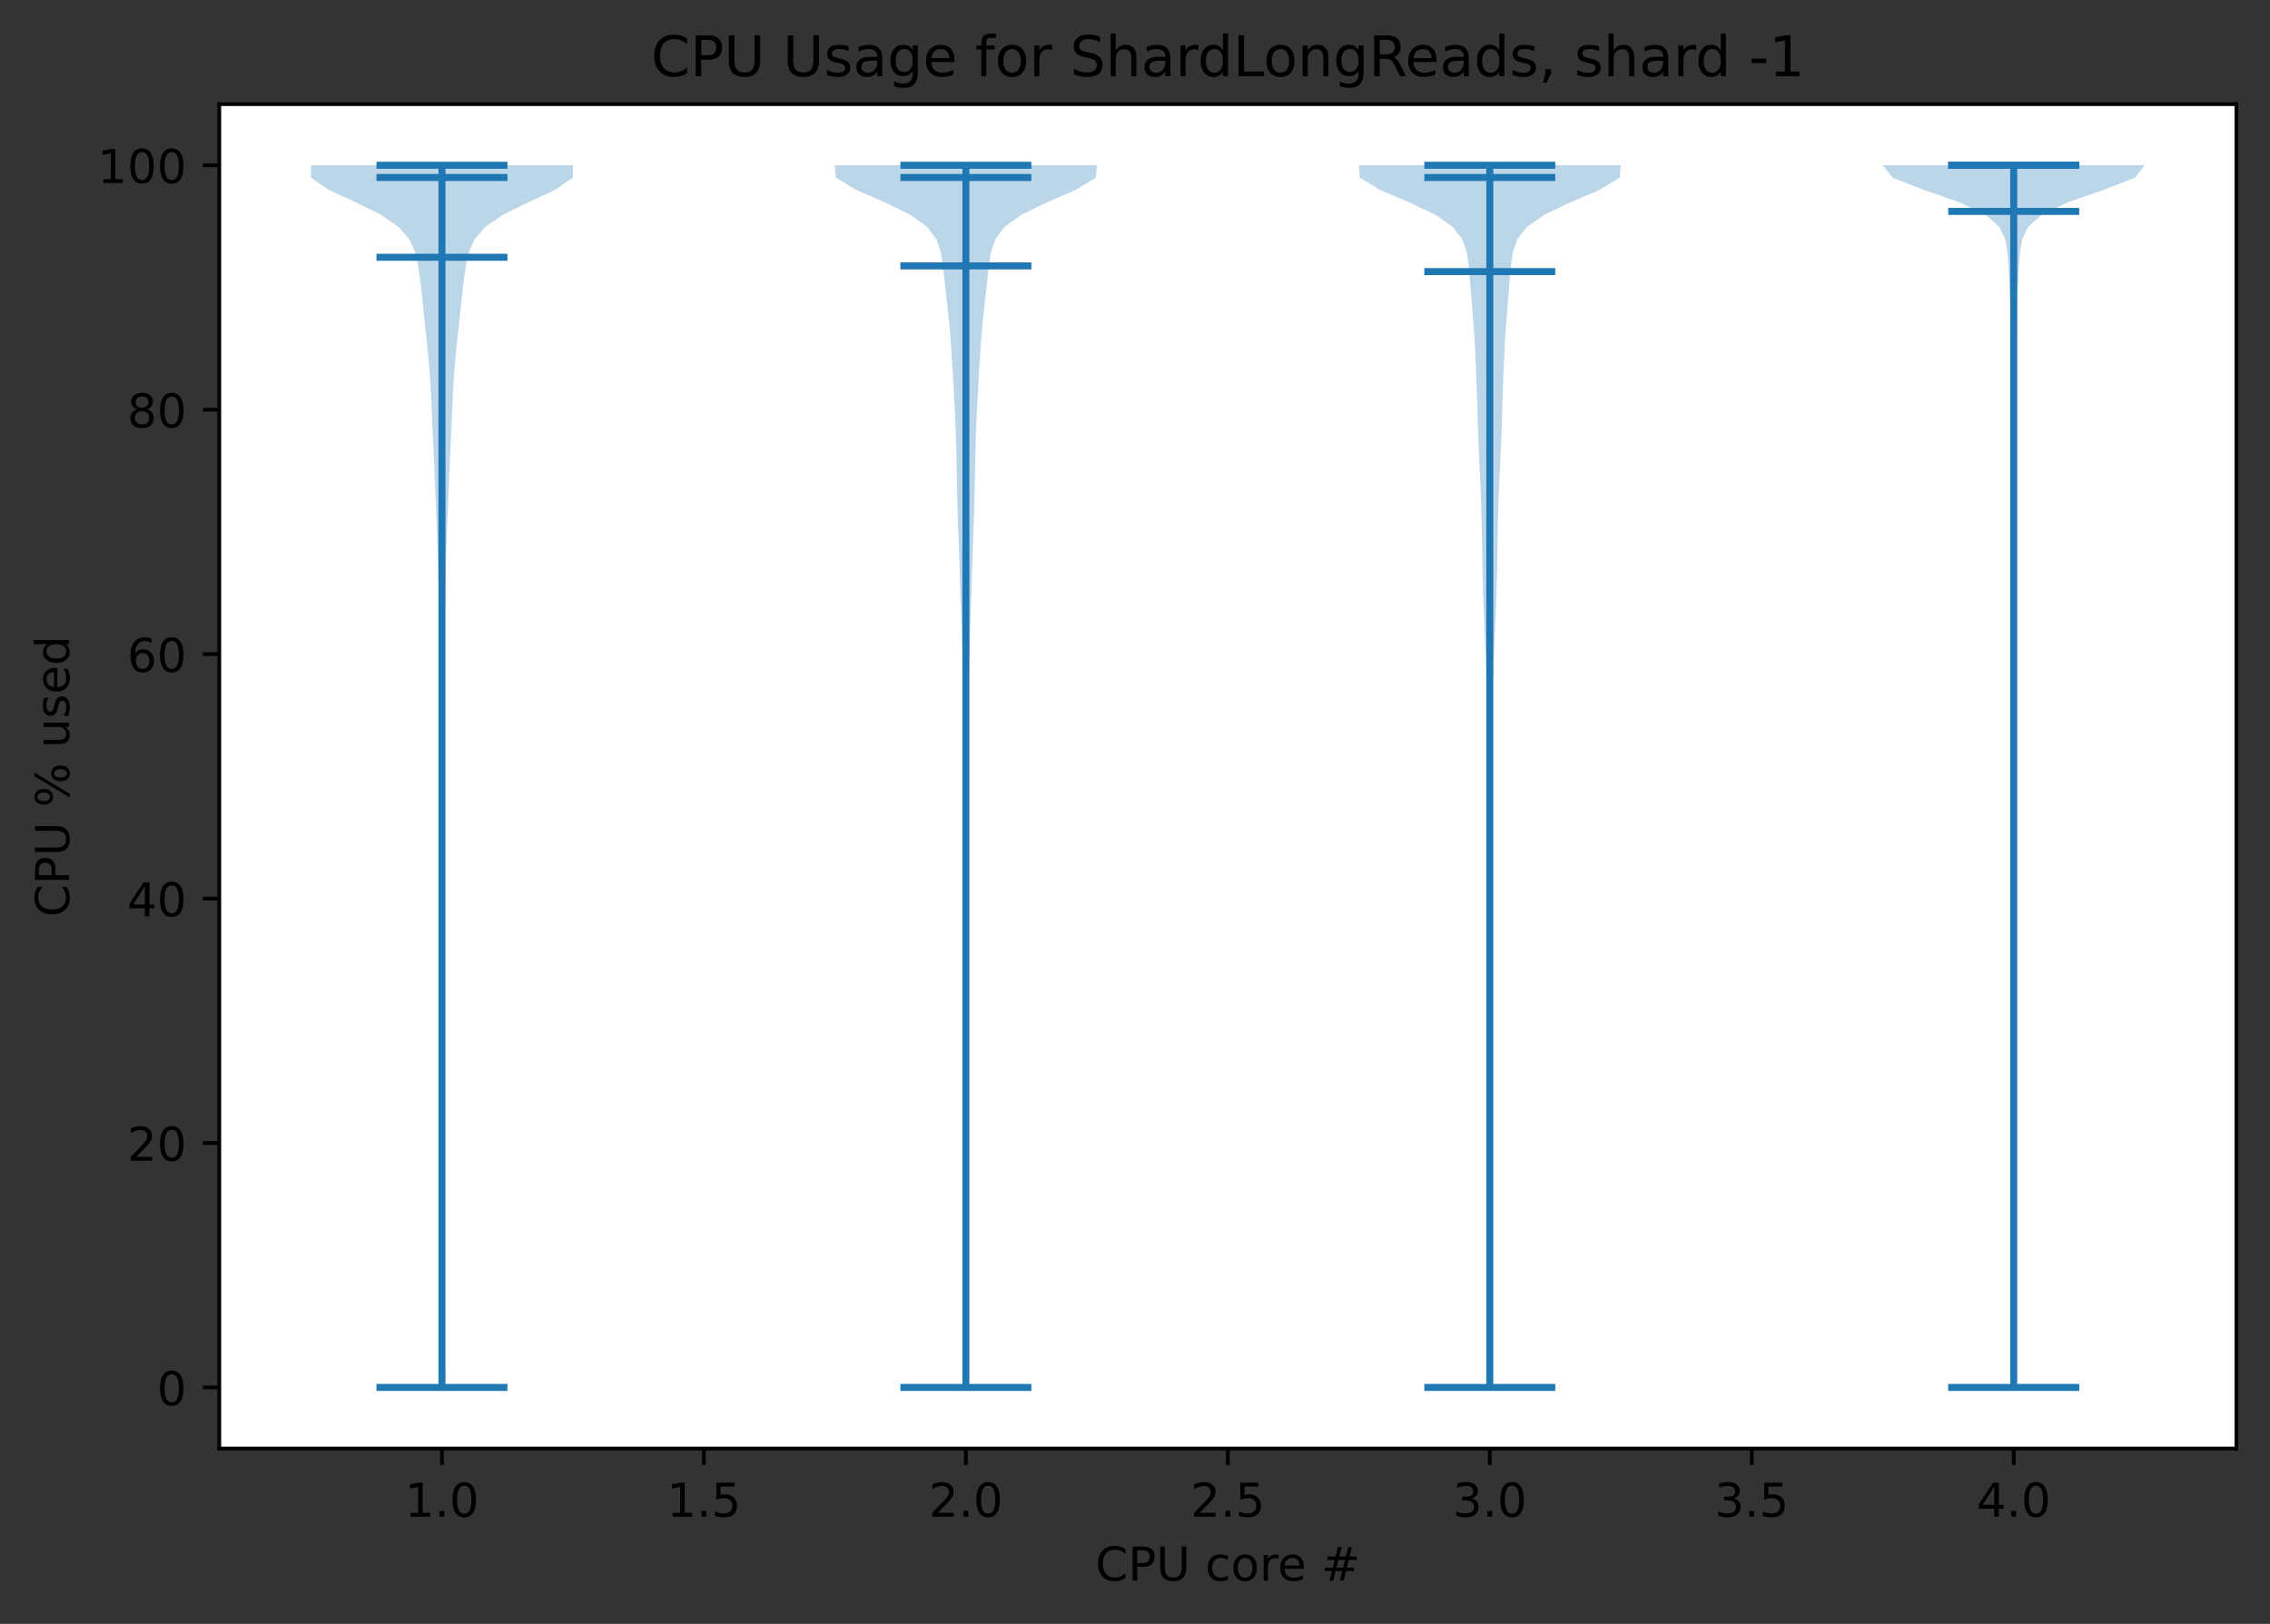 <?xml version="1.0" encoding="utf-8" standalone="no"?>
<!DOCTYPE svg PUBLIC "-//W3C//DTD SVG 1.1//EN"
  "http://www.w3.org/Graphics/SVG/1.1/DTD/svg11.dtd">
<!-- Created with matplotlib (https://matplotlib.org/) -->
<svg height="347.874pt" version="1.1" viewBox="0 0 486.166 347.874" width="486.166pt" xmlns="http://www.w3.org/2000/svg" xmlns:xlink="http://www.w3.org/1999/xlink">
 <rect x="0" y="0" width="486.166" height="347.874" fill="#333333" stroke="none"/>
 <defs>
  <style type="text/css">*{stroke-linecap:butt;stroke-linejoin:round;}</style>
 </defs>
 <g id="figure_1">
  <g id="patch_1">
   <path d="M 0 347.874 
L 486.166 347.874 
L 486.166 0 
L 0 0 
z
" style="fill:none;"/>
  </g>
  <g id="axes_1">
   <g id="patch_2">
    <path d="M 46.966 310.318 
L 478.966 310.318 
L 478.966 22.318 
L 46.966 22.318 
z
" style="fill:#ffffff;"/>
   </g>
   <g id="PolyCollection_1">
    <path clip-path="url(#p6a1ac5f33b)" d="M 95.35 297.227 
L 93.958 297.227 
L 93.977 294.583 
L 94.096 291.938 
L 94.259 289.293 
L 94.407 286.649 
L 94.508 284.004 
L 94.562 281.359 
L 94.586 278.715 
L 94.594 276.07 
L 94.595 273.426 
L 94.594 270.781 
L 94.594 268.136 
L 94.595 265.492 
L 94.599 262.847 
L 94.603 260.202 
L 94.607 257.558 
L 94.607 254.913 
L 94.605 252.269 
L 94.601 249.624 
L 94.597 246.979 
L 94.594 244.335 
L 94.592 241.69 
L 94.593 239.045 
L 94.596 236.401 
L 94.601 233.756 
L 94.607 231.112 
L 94.611 228.467 
L 94.614 225.822 
L 94.615 223.178 
L 94.616 220.533 
L 94.619 217.888 
L 94.622 215.244 
L 94.624 212.599 
L 94.623 209.954 
L 94.62 207.31 
L 94.614 204.665 
L 94.608 202.021 
L 94.604 199.376 
L 94.601 196.731 
L 94.602 194.087 
L 94.606 191.442 
L 94.611 188.797 
L 94.616 186.153 
L 94.62 183.508 
L 94.623 180.864 
L 94.625 178.219 
L 94.625 175.574 
L 94.624 172.93 
L 94.621 170.285 
L 94.614 167.64 
L 94.603 164.996 
L 94.589 162.351 
L 94.572 159.707 
L 94.554 157.062 
L 94.533 154.417 
L 94.506 151.773 
L 94.472 149.128 
L 94.428 146.483 
L 94.375 143.839 
L 94.313 141.194 
L 94.244 138.55 
L 94.172 135.905 
L 94.102 133.26 
L 94.038 130.616 
L 93.978 127.971 
L 93.919 125.326 
L 93.857 122.682 
L 93.787 120.037 
L 93.708 117.393 
L 93.617 114.748 
L 93.515 112.103 
L 93.406 109.459 
L 93.296 106.814 
L 93.188 104.169 
L 93.079 101.525 
L 92.964 98.88 
L 92.842 96.235 
L 92.719 93.591 
L 92.599 90.946 
L 92.486 88.302 
L 92.37 85.657 
L 92.236 83.012 
L 92.067 80.368 
L 91.854 77.723 
L 91.603 75.078 
L 91.327 72.434 
L 91.044 69.789 
L 90.765 67.145 
L 90.488 64.5 
L 90.203 61.855 
L 89.889 59.211 
L 89.491 56.566 
L 88.86 53.921 
L 87.671 51.277 
L 85.401 48.632 
L 81.545 45.988 
L 76.168 43.343 
L 70.463 40.698 
L 66.611 38.054 
L 66.602 35.409 
L 122.706 35.409 
L 122.706 35.409 
L 122.697 38.054 
L 118.845 40.698 
L 113.14 43.343 
L 107.763 45.988 
L 103.907 48.632 
L 101.636 51.277 
L 100.448 53.921 
L 99.817 56.566 
L 99.419 59.211 
L 99.105 61.855 
L 98.82 64.5 
L 98.543 67.145 
L 98.264 69.789 
L 97.981 72.434 
L 97.705 75.078 
L 97.453 77.723 
L 97.241 80.368 
L 97.072 83.012 
L 96.938 85.657 
L 96.822 88.302 
L 96.709 90.946 
L 96.589 93.591 
L 96.466 96.235 
L 96.344 98.88 
L 96.229 101.525 
L 96.12 104.169 
L 96.011 106.814 
L 95.902 109.459 
L 95.793 112.103 
L 95.691 114.748 
L 95.6 117.393 
L 95.521 120.037 
L 95.451 122.682 
L 95.388 125.326 
L 95.33 127.971 
L 95.27 130.616 
L 95.206 133.26 
L 95.136 135.905 
L 95.064 138.55 
L 94.995 141.194 
L 94.932 143.839 
L 94.879 146.483 
L 94.836 149.128 
L 94.802 151.773 
L 94.775 154.417 
L 94.754 157.062 
L 94.736 159.707 
L 94.719 162.351 
L 94.705 164.996 
L 94.694 167.64 
L 94.687 170.285 
L 94.683 172.93 
L 94.682 175.574 
L 94.683 178.219 
L 94.685 180.864 
L 94.687 183.508 
L 94.692 186.153 
L 94.697 188.797 
L 94.702 191.442 
L 94.706 194.087 
L 94.707 196.731 
L 94.704 199.376 
L 94.699 202.021 
L 94.694 204.665 
L 94.688 207.31 
L 94.685 209.954 
L 94.684 212.599 
L 94.686 215.244 
L 94.689 217.888 
L 94.692 220.533 
L 94.693 223.178 
L 94.694 225.822 
L 94.696 228.467 
L 94.701 231.112 
L 94.707 233.756 
L 94.712 236.401 
L 94.715 239.045 
L 94.716 241.69 
L 94.714 244.335 
L 94.711 246.979 
L 94.707 249.624 
L 94.703 252.269 
L 94.701 254.913 
L 94.701 257.558 
L 94.705 260.202 
L 94.709 262.847 
L 94.713 265.492 
L 94.714 268.136 
L 94.714 270.781 
L 94.713 273.426 
L 94.714 276.07 
L 94.722 278.715 
L 94.745 281.359 
L 94.8 284.004 
L 94.901 286.649 
L 95.049 289.293 
L 95.212 291.938 
L 95.331 294.583 
L 95.35 297.227 
z
" style="fill:#1f77b4;fill-opacity:0.3;"/>
   </g>
   <g id="PolyCollection_2">
    <path clip-path="url(#p6a1ac5f33b)" d="M 207.355 297.227 
L 206.368 297.227 
L 206.384 294.583 
L 206.475 291.938 
L 206.596 289.293 
L 206.7 286.649 
L 206.769 284.004 
L 206.805 281.359 
L 206.821 278.715 
L 206.826 276.07 
L 206.827 273.426 
L 206.825 270.781 
L 206.82 268.136 
L 206.814 265.492 
L 206.809 262.847 
L 206.807 260.202 
L 206.807 257.558 
L 206.808 254.913 
L 206.809 252.269 
L 206.81 249.624 
L 206.809 246.979 
L 206.81 244.335 
L 206.813 241.69 
L 206.818 239.045 
L 206.824 236.401 
L 206.83 233.756 
L 206.835 231.112 
L 206.839 228.467 
L 206.84 225.822 
L 206.84 223.178 
L 206.838 220.533 
L 206.833 217.888 
L 206.827 215.244 
L 206.82 212.599 
L 206.815 209.954 
L 206.814 207.31 
L 206.816 204.665 
L 206.819 202.021 
L 206.821 199.376 
L 206.82 196.731 
L 206.817 194.087 
L 206.812 191.442 
L 206.806 188.797 
L 206.802 186.153 
L 206.799 183.508 
L 206.798 180.864 
L 206.796 178.219 
L 206.794 175.574 
L 206.788 172.93 
L 206.776 170.285 
L 206.759 167.64 
L 206.736 164.996 
L 206.708 162.351 
L 206.673 159.707 
L 206.63 157.062 
L 206.575 154.417 
L 206.506 151.773 
L 206.424 149.128 
L 206.335 146.483 
L 206.246 143.839 
L 206.162 141.194 
L 206.082 138.55 
L 205.998 135.905 
L 205.906 133.26 
L 205.806 130.616 
L 205.709 127.971 
L 205.621 125.326 
L 205.54 122.682 
L 205.459 120.037 
L 205.371 117.393 
L 205.277 114.748 
L 205.183 112.103 
L 205.095 109.459 
L 205.017 106.814 
L 204.953 104.169 
L 204.903 101.525 
L 204.858 98.88 
L 204.803 96.235 
L 204.724 93.591 
L 204.622 90.946 
L 204.505 88.302 
L 204.375 85.657 
L 204.232 83.012 
L 204.078 80.368 
L 203.919 77.723 
L 203.753 75.078 
L 203.569 72.434 
L 203.347 69.789 
L 203.081 67.145 
L 202.784 64.5 
L 202.483 61.855 
L 202.196 59.211 
L 201.9 56.566 
L 201.466 53.921 
L 200.562 51.277 
L 198.606 48.632 
L 194.951 45.988 
L 189.486 43.343 
L 183.369 40.698 
L 179.026 38.054 
L 178.81 35.409 
L 234.914 35.409 
L 234.914 35.409 
L 234.698 38.054 
L 230.355 40.698 
L 224.237 43.343 
L 218.772 45.988 
L 215.117 48.632 
L 213.161 51.277 
L 212.258 53.921 
L 211.823 56.566 
L 211.528 59.211 
L 211.241 61.855 
L 210.939 64.5 
L 210.642 67.145 
L 210.377 69.789 
L 210.155 72.434 
L 209.97 75.078 
L 209.805 77.723 
L 209.646 80.368 
L 209.492 83.012 
L 209.349 85.657 
L 209.219 88.302 
L 209.101 90.946 
L 208.999 93.591 
L 208.921 96.235 
L 208.865 98.88 
L 208.821 101.525 
L 208.771 104.169 
L 208.707 106.814 
L 208.628 109.459 
L 208.54 112.103 
L 208.446 114.748 
L 208.352 117.393 
L 208.264 120.037 
L 208.183 122.682 
L 208.103 125.326 
L 208.014 127.971 
L 207.917 130.616 
L 207.818 133.26 
L 207.725 135.905 
L 207.641 138.55 
L 207.561 141.194 
L 207.477 143.839 
L 207.388 146.483 
L 207.299 149.128 
L 207.218 151.773 
L 207.149 154.417 
L 207.094 157.062 
L 207.051 159.707 
L 207.016 162.351 
L 206.988 164.996 
L 206.965 167.64 
L 206.947 170.285 
L 206.936 172.93 
L 206.93 175.574 
L 206.927 178.219 
L 206.926 180.864 
L 206.925 183.508 
L 206.922 186.153 
L 206.917 188.797 
L 206.912 191.442 
L 206.907 194.087 
L 206.903 196.731 
L 206.903 199.376 
L 206.905 202.021 
L 206.907 204.665 
L 206.909 207.31 
L 206.908 209.954 
L 206.903 212.599 
L 206.897 215.244 
L 206.89 217.888 
L 206.885 220.533 
L 206.883 223.178 
L 206.883 225.822 
L 206.885 228.467 
L 206.888 231.112 
L 206.893 233.756 
L 206.899 236.401 
L 206.906 239.045 
L 206.911 241.69 
L 206.913 244.335 
L 206.914 246.979 
L 206.914 249.624 
L 206.914 252.269 
L 206.915 254.913 
L 206.917 257.558 
L 206.917 260.202 
L 206.914 262.847 
L 206.909 265.492 
L 206.904 268.136 
L 206.899 270.781 
L 206.896 273.426 
L 206.897 276.07 
L 206.903 278.715 
L 206.919 281.359 
L 206.954 284.004 
L 207.023 286.649 
L 207.128 289.293 
L 207.248 291.938 
L 207.339 294.583 
L 207.355 297.227 
z
" style="fill:#1f77b4;fill-opacity:0.3;"/>
   </g>
   <g id="PolyCollection_3">
    <path clip-path="url(#p6a1ac5f33b)" d="M 319.437 297.227 
L 318.702 297.227 
L 318.708 294.583 
L 318.765 291.938 
L 318.843 289.293 
L 318.912 286.649 
L 318.959 284.004 
L 318.988 281.359 
L 319.003 278.715 
L 319.011 276.07 
L 319.016 273.426 
L 319.021 270.781 
L 319.026 268.136 
L 319.031 265.492 
L 319.035 262.847 
L 319.035 260.202 
L 319.03 257.558 
L 319.021 254.913 
L 319.012 252.269 
L 319.007 249.624 
L 319.007 246.979 
L 319.011 244.335 
L 319.017 241.69 
L 319.023 239.045 
L 319.025 236.401 
L 319.024 233.756 
L 319.019 231.112 
L 319.013 228.467 
L 319.009 225.822 
L 319.007 223.178 
L 319.007 220.533 
L 319.009 217.888 
L 319.012 215.244 
L 319.013 212.599 
L 319.013 209.954 
L 319.011 207.31 
L 319.007 204.665 
L 319.002 202.021 
L 318.996 199.376 
L 318.992 196.731 
L 318.991 194.087 
L 318.993 191.442 
L 318.996 188.797 
L 318.998 186.153 
L 318.998 183.508 
L 318.994 180.864 
L 318.984 178.219 
L 318.968 175.574 
L 318.947 172.93 
L 318.923 170.285 
L 318.896 167.64 
L 318.863 164.996 
L 318.822 162.351 
L 318.769 159.707 
L 318.705 157.062 
L 318.634 154.417 
L 318.56 151.773 
L 318.485 149.128 
L 318.408 146.483 
L 318.323 143.839 
L 318.224 141.194 
L 318.11 138.55 
L 317.987 135.905 
L 317.866 133.26 
L 317.757 130.616 
L 317.663 127.971 
L 317.583 125.326 
L 317.518 122.682 
L 317.466 120.037 
L 317.425 117.393 
L 317.387 114.748 
L 317.338 112.103 
L 317.272 109.459 
L 317.184 106.814 
L 317.076 104.169 
L 316.951 101.525 
L 316.819 98.88 
L 316.694 96.235 
L 316.589 93.591 
L 316.504 90.946 
L 316.43 88.302 
L 316.352 85.657 
L 316.263 83.012 
L 316.162 80.368 
L 316.052 77.723 
L 315.928 75.078 
L 315.782 72.434 
L 315.605 69.789 
L 315.398 67.145 
L 315.177 64.5 
L 314.959 61.855 
L 314.749 59.211 
L 314.51 56.566 
L 314.101 53.921 
L 313.18 51.277 
L 311.155 48.632 
L 307.387 45.988 
L 301.803 43.343 
L 295.606 40.698 
L 291.236 38.054 
L 291.018 35.409 
L 347.121 35.409 
L 347.121 35.409 
L 346.903 38.054 
L 342.533 40.698 
L 336.336 43.343 
L 330.752 45.988 
L 326.984 48.632 
L 324.959 51.277 
L 324.038 53.921 
L 323.63 56.566 
L 323.39 59.211 
L 323.18 61.855 
L 322.962 64.5 
L 322.741 67.145 
L 322.534 69.789 
L 322.357 72.434 
L 322.211 75.078 
L 322.087 77.723 
L 321.977 80.368 
L 321.876 83.012 
L 321.787 85.657 
L 321.709 88.302 
L 321.635 90.946 
L 321.55 93.591 
L 321.445 96.235 
L 321.32 98.88 
L 321.188 101.525 
L 321.063 104.169 
L 320.955 106.814 
L 320.867 109.459 
L 320.801 112.103 
L 320.752 114.748 
L 320.714 117.393 
L 320.673 120.037 
L 320.622 122.682 
L 320.556 125.326 
L 320.476 127.971 
L 320.382 130.616 
L 320.273 133.26 
L 320.152 135.905 
L 320.029 138.55 
L 319.915 141.194 
L 319.816 143.839 
L 319.731 146.483 
L 319.654 149.128 
L 319.579 151.773 
L 319.505 154.417 
L 319.434 157.062 
L 319.37 159.707 
L 319.317 162.351 
L 319.276 164.996 
L 319.243 167.64 
L 319.216 170.285 
L 319.192 172.93 
L 319.171 175.574 
L 319.155 178.219 
L 319.145 180.864 
L 319.141 183.508 
L 319.141 186.153 
L 319.143 188.797 
L 319.146 191.442 
L 319.148 194.087 
L 319.147 196.731 
L 319.143 199.376 
L 319.137 202.021 
L 319.132 204.665 
L 319.128 207.31 
L 319.126 209.954 
L 319.126 212.599 
L 319.127 215.244 
L 319.13 217.888 
L 319.132 220.533 
L 319.132 223.178 
L 319.13 225.822 
L 319.126 228.467 
L 319.12 231.112 
L 319.115 233.756 
L 319.114 236.401 
L 319.116 239.045 
L 319.122 241.69 
L 319.128 244.335 
L 319.132 246.979 
L 319.132 249.624 
L 319.127 252.269 
L 319.118 254.913 
L 319.109 257.558 
L 319.104 260.202 
L 319.104 262.847 
L 319.108 265.492 
L 319.113 268.136 
L 319.119 270.781 
L 319.123 273.426 
L 319.128 276.07 
L 319.136 278.715 
L 319.151 281.359 
L 319.18 284.004 
L 319.227 286.649 
L 319.296 289.293 
L 319.374 291.938 
L 319.431 294.583 
L 319.437 297.227 
z
" style="fill:#1f77b4;fill-opacity:0.3;"/>
   </g>
   <g id="PolyCollection_4">
    <path clip-path="url(#p6a1ac5f33b)" d="M 431.665 297.227 
L 430.89 297.227 
L 430.909 294.583 
L 430.992 291.938 
L 431.092 289.293 
L 431.169 286.649 
L 431.215 284.004 
L 431.236 281.359 
L 431.245 278.715 
L 431.248 276.07 
L 431.25 273.426 
L 431.253 270.781 
L 431.257 268.136 
L 431.261 265.492 
L 431.264 262.847 
L 431.265 260.202 
L 431.264 257.558 
L 431.261 254.913 
L 431.258 252.269 
L 431.255 249.624 
L 431.253 246.979 
L 431.253 244.335 
L 431.253 241.69 
L 431.253 239.045 
L 431.254 236.401 
L 431.254 233.756 
L 431.253 231.112 
L 431.251 228.467 
L 431.248 225.822 
L 431.245 223.178 
L 431.241 220.533 
L 431.239 217.888 
L 431.237 215.244 
L 431.237 212.599 
L 431.24 209.954 
L 431.245 207.31 
L 431.25 204.665 
L 431.255 202.021 
L 431.258 199.376 
L 431.26 196.731 
L 431.261 194.087 
L 431.262 191.442 
L 431.263 188.797 
L 431.263 186.153 
L 431.263 183.508 
L 431.262 180.864 
L 431.261 178.219 
L 431.259 175.574 
L 431.256 172.93 
L 431.253 170.285 
L 431.25 167.64 
L 431.248 164.996 
L 431.246 162.351 
L 431.243 159.707 
L 431.238 157.062 
L 431.231 154.417 
L 431.22 151.773 
L 431.206 149.128 
L 431.187 146.483 
L 431.168 143.839 
L 431.15 141.194 
L 431.136 138.55 
L 431.127 135.905 
L 431.119 133.26 
L 431.111 130.616 
L 431.101 127.971 
L 431.084 125.326 
L 431.061 122.682 
L 431.037 120.037 
L 431.018 117.393 
L 431.007 114.748 
L 430.998 112.103 
L 430.987 109.459 
L 430.972 106.814 
L 430.951 104.169 
L 430.924 101.525 
L 430.894 98.88 
L 430.866 96.235 
L 430.844 93.591 
L 430.827 90.946 
L 430.81 88.302 
L 430.793 85.657 
L 430.775 83.012 
L 430.754 80.368 
L 430.728 77.723 
L 430.697 75.078 
L 430.662 72.434 
L 430.623 69.789 
L 430.574 67.145 
L 430.504 64.5 
L 430.406 61.855 
L 430.28 59.211 
L 430.132 56.566 
L 429.926 53.921 
L 429.469 51.277 
L 428.226 48.632 
L 425.248 45.988 
L 419.677 43.343 
L 412.062 40.698 
L 405.298 38.054 
L 403.225 35.409 
L 459.329 35.409 
L 459.329 35.409 
L 457.256 38.054 
L 450.493 40.698 
L 442.878 43.343 
L 437.307 45.988 
L 434.328 48.632 
L 433.086 51.277 
L 432.629 53.921 
L 432.422 56.566 
L 432.274 59.211 
L 432.149 61.855 
L 432.05 64.5 
L 431.981 67.145 
L 431.932 69.789 
L 431.892 72.434 
L 431.857 75.078 
L 431.827 77.723 
L 431.801 80.368 
L 431.78 83.012 
L 431.761 85.657 
L 431.744 88.302 
L 431.728 90.946 
L 431.71 93.591 
L 431.689 96.235 
L 431.661 98.88 
L 431.63 101.525 
L 431.603 104.169 
L 431.583 106.814 
L 431.567 109.459 
L 431.556 112.103 
L 431.548 114.748 
L 431.537 117.393 
L 431.518 120.037 
L 431.494 122.682 
L 431.471 125.326 
L 431.454 127.971 
L 431.443 130.616 
L 431.435 133.26 
L 431.428 135.905 
L 431.418 138.55 
L 431.405 141.194 
L 431.387 143.839 
L 431.367 146.483 
L 431.349 149.128 
L 431.334 151.773 
L 431.324 154.417 
L 431.317 157.062 
L 431.312 159.707 
L 431.308 162.351 
L 431.306 164.996 
L 431.304 167.64 
L 431.302 170.285 
L 431.299 172.93 
L 431.296 175.574 
L 431.294 178.219 
L 431.292 180.864 
L 431.292 183.508 
L 431.292 186.153 
L 431.292 188.797 
L 431.292 191.442 
L 431.294 194.087 
L 431.295 196.731 
L 431.297 199.376 
L 431.3 202.021 
L 431.304 204.665 
L 431.31 207.31 
L 431.314 209.954 
L 431.317 212.599 
L 431.317 215.244 
L 431.316 217.888 
L 431.313 220.533 
L 431.31 223.178 
L 431.307 225.822 
L 431.304 228.467 
L 431.302 231.112 
L 431.301 233.756 
L 431.301 236.401 
L 431.301 239.045 
L 431.302 241.69 
L 431.302 244.335 
L 431.302 246.979 
L 431.3 249.624 
L 431.297 252.269 
L 431.293 254.913 
L 431.291 257.558 
L 431.29 260.202 
L 431.291 262.847 
L 431.294 265.492 
L 431.298 268.136 
L 431.302 270.781 
L 431.305 273.426 
L 431.307 276.07 
L 431.31 278.715 
L 431.318 281.359 
L 431.34 284.004 
L 431.386 286.649 
L 431.463 289.293 
L 431.562 291.938 
L 431.646 294.583 
L 431.665 297.227 
z
" style="fill:#1f77b4;fill-opacity:0.3;"/>
   </g>
   <g id="matplotlib.axis_1">
    <g id="xtick_1">
     <g id="line2d_1">
      <defs>
       <path d="M 0 0 
L 0 3.5 
" id="m9984ebec1b" style="stroke:#000000;stroke-width:0.8;"/>
      </defs>
      <g>
       <use style="stroke:#000000;stroke-width:0.8;" x="94.654" xlink:href="#m9984ebec1b" y="310.318"/>
      </g>
     </g>
     <g id="text_1">
      <!-- 1.0 -->
      <g transform="translate(86.702 324.917)scale(0.1 -0.1)">
       <defs>
        <path d="M 12.406 8.297 
L 28.516 8.297 
L 28.516 63.922 
L 10.984 60.406 
L 10.984 69.391 
L 28.422 72.906 
L 38.281 72.906 
L 38.281 8.297 
L 54.391 8.297 
L 54.391 0 
L 12.406 0 
z
" id="DejaVuSans-49"/>
        <path d="M 10.688 12.406 
L 21 12.406 
L 21 0 
L 10.688 0 
z
" id="DejaVuSans-46"/>
        <path d="M 31.781 66.406 
Q 24.172 66.406 20.328 58.906 
Q 16.5 51.422 16.5 36.375 
Q 16.5 21.391 20.328 13.891 
Q 24.172 6.391 31.781 6.391 
Q 39.453 6.391 43.281 13.891 
Q 47.125 21.391 47.125 36.375 
Q 47.125 51.422 43.281 58.906 
Q 39.453 66.406 31.781 66.406 
z
M 31.781 74.219 
Q 44.047 74.219 50.516 64.516 
Q 56.984 54.828 56.984 36.375 
Q 56.984 17.969 50.516 8.266 
Q 44.047 -1.422 31.781 -1.422 
Q 19.531 -1.422 13.062 8.266 
Q 6.594 17.969 6.594 36.375 
Q 6.594 54.828 13.062 64.516 
Q 19.531 74.219 31.781 74.219 
z
" id="DejaVuSans-48"/>
       </defs>
       <use xlink:href="#DejaVuSans-49"/>
       <use x="63.623" xlink:href="#DejaVuSans-46"/>
       <use x="95.41" xlink:href="#DejaVuSans-48"/>
      </g>
     </g>
    </g>
    <g id="xtick_2">
     <g id="line2d_2">
      <g>
       <use style="stroke:#000000;stroke-width:0.8;" x="150.758" xlink:href="#m9984ebec1b" y="310.318"/>
      </g>
     </g>
     <g id="text_2">
      <!-- 1.5 -->
      <g transform="translate(142.806 324.917)scale(0.1 -0.1)">
       <defs>
        <path d="M 10.797 72.906 
L 49.516 72.906 
L 49.516 64.594 
L 19.828 64.594 
L 19.828 46.734 
Q 21.969 47.469 24.109 47.828 
Q 26.266 48.188 28.422 48.188 
Q 40.625 48.188 47.75 41.5 
Q 54.891 34.812 54.891 23.391 
Q 54.891 11.625 47.562 5.094 
Q 40.234 -1.422 26.906 -1.422 
Q 22.312 -1.422 17.547 -0.641 
Q 12.797 0.141 7.719 1.703 
L 7.719 11.625 
Q 12.109 9.234 16.797 8.062 
Q 21.484 6.891 26.703 6.891 
Q 35.156 6.891 40.078 11.328 
Q 45.016 15.766 45.016 23.391 
Q 45.016 31 40.078 35.438 
Q 35.156 39.891 26.703 39.891 
Q 22.75 39.891 18.812 39.016 
Q 14.891 38.141 10.797 36.281 
z
" id="DejaVuSans-53"/>
       </defs>
       <use xlink:href="#DejaVuSans-49"/>
       <use x="63.623" xlink:href="#DejaVuSans-46"/>
       <use x="95.41" xlink:href="#DejaVuSans-53"/>
      </g>
     </g>
    </g>
    <g id="xtick_3">
     <g id="line2d_3">
      <g>
       <use style="stroke:#000000;stroke-width:0.8;" x="206.862" xlink:href="#m9984ebec1b" y="310.318"/>
      </g>
     </g>
     <g id="text_3">
      <!-- 2.0 -->
      <g transform="translate(198.91 324.917)scale(0.1 -0.1)">
       <defs>
        <path d="M 19.188 8.297 
L 53.609 8.297 
L 53.609 0 
L 7.328 0 
L 7.328 8.297 
Q 12.938 14.109 22.625 23.891 
Q 32.328 33.688 34.812 36.531 
Q 39.547 41.844 41.422 45.531 
Q 43.312 49.219 43.312 52.781 
Q 43.312 58.594 39.234 62.25 
Q 35.156 65.922 28.609 65.922 
Q 23.969 65.922 18.812 64.312 
Q 13.672 62.703 7.812 59.422 
L 7.812 69.391 
Q 13.766 71.781 18.938 73 
Q 24.125 74.219 28.422 74.219 
Q 39.75 74.219 46.484 68.547 
Q 53.219 62.891 53.219 53.422 
Q 53.219 48.922 51.531 44.891 
Q 49.859 40.875 45.406 35.406 
Q 44.188 33.984 37.641 27.219 
Q 31.109 20.453 19.188 8.297 
z
" id="DejaVuSans-50"/>
       </defs>
       <use xlink:href="#DejaVuSans-50"/>
       <use x="63.623" xlink:href="#DejaVuSans-46"/>
       <use x="95.41" xlink:href="#DejaVuSans-48"/>
      </g>
     </g>
    </g>
    <g id="xtick_4">
     <g id="line2d_4">
      <g>
       <use style="stroke:#000000;stroke-width:0.8;" x="262.966" xlink:href="#m9984ebec1b" y="310.318"/>
      </g>
     </g>
     <g id="text_4">
      <!-- 2.5 -->
      <g transform="translate(255.014 324.917)scale(0.1 -0.1)">
       <use xlink:href="#DejaVuSans-50"/>
       <use x="63.623" xlink:href="#DejaVuSans-46"/>
       <use x="95.41" xlink:href="#DejaVuSans-53"/>
      </g>
     </g>
    </g>
    <g id="xtick_5">
     <g id="line2d_5">
      <g>
       <use style="stroke:#000000;stroke-width:0.8;" x="319.07" xlink:href="#m9984ebec1b" y="310.318"/>
      </g>
     </g>
     <g id="text_5">
      <!-- 3.0 -->
      <g transform="translate(311.118 324.917)scale(0.1 -0.1)">
       <defs>
        <path d="M 40.578 39.312 
Q 47.656 37.797 51.625 33 
Q 55.609 28.219 55.609 21.188 
Q 55.609 10.406 48.188 4.484 
Q 40.766 -1.422 27.094 -1.422 
Q 22.516 -1.422 17.656 -0.516 
Q 12.797 0.391 7.625 2.203 
L 7.625 11.719 
Q 11.719 9.328 16.594 8.109 
Q 21.484 6.891 26.812 6.891 
Q 36.078 6.891 40.938 10.547 
Q 45.797 14.203 45.797 21.188 
Q 45.797 27.641 41.281 31.266 
Q 36.766 34.906 28.719 34.906 
L 20.219 34.906 
L 20.219 43.016 
L 29.109 43.016 
Q 36.375 43.016 40.234 45.922 
Q 44.094 48.828 44.094 54.297 
Q 44.094 59.906 40.109 62.906 
Q 36.141 65.922 28.719 65.922 
Q 24.656 65.922 20.016 65.031 
Q 15.375 64.156 9.812 62.312 
L 9.812 71.094 
Q 15.438 72.656 20.344 73.438 
Q 25.25 74.219 29.594 74.219 
Q 40.828 74.219 47.359 69.109 
Q 53.906 64.016 53.906 55.328 
Q 53.906 49.266 50.438 45.094 
Q 46.969 40.922 40.578 39.312 
z
" id="DejaVuSans-51"/>
       </defs>
       <use xlink:href="#DejaVuSans-51"/>
       <use x="63.623" xlink:href="#DejaVuSans-46"/>
       <use x="95.41" xlink:href="#DejaVuSans-48"/>
      </g>
     </g>
    </g>
    <g id="xtick_6">
     <g id="line2d_6">
      <g>
       <use style="stroke:#000000;stroke-width:0.8;" x="375.173" xlink:href="#m9984ebec1b" y="310.318"/>
      </g>
     </g>
     <g id="text_6">
      <!-- 3.5 -->
      <g transform="translate(367.222 324.917)scale(0.1 -0.1)">
       <use xlink:href="#DejaVuSans-51"/>
       <use x="63.623" xlink:href="#DejaVuSans-46"/>
       <use x="95.41" xlink:href="#DejaVuSans-53"/>
      </g>
     </g>
    </g>
    <g id="xtick_7">
     <g id="line2d_7">
      <g>
       <use style="stroke:#000000;stroke-width:0.8;" x="431.277" xlink:href="#m9984ebec1b" y="310.318"/>
      </g>
     </g>
     <g id="text_7">
      <!-- 4.0 -->
      <g transform="translate(423.326 324.917)scale(0.1 -0.1)">
       <defs>
        <path d="M 37.797 64.312 
L 12.891 25.391 
L 37.797 25.391 
z
M 35.203 72.906 
L 47.609 72.906 
L 47.609 25.391 
L 58.016 25.391 
L 58.016 17.188 
L 47.609 17.188 
L 47.609 0 
L 37.797 0 
L 37.797 17.188 
L 4.891 17.188 
L 4.891 26.703 
z
" id="DejaVuSans-52"/>
       </defs>
       <use xlink:href="#DejaVuSans-52"/>
       <use x="63.623" xlink:href="#DejaVuSans-46"/>
       <use x="95.41" xlink:href="#DejaVuSans-48"/>
      </g>
     </g>
    </g>
    <g id="text_8">
     <!-- CPU core # -->
     <g transform="translate(234.604 338.595)scale(0.1 -0.1)">
      <defs>
       <path d="M 64.406 67.281 
L 64.406 56.891 
Q 59.422 61.531 53.781 63.812 
Q 48.141 66.109 41.797 66.109 
Q 29.297 66.109 22.656 58.469 
Q 16.016 50.828 16.016 36.375 
Q 16.016 21.969 22.656 14.328 
Q 29.297 6.688 41.797 6.688 
Q 48.141 6.688 53.781 8.984 
Q 59.422 11.281 64.406 15.922 
L 64.406 5.609 
Q 59.234 2.094 53.438 0.328 
Q 47.656 -1.422 41.219 -1.422 
Q 24.656 -1.422 15.125 8.703 
Q 5.609 18.844 5.609 36.375 
Q 5.609 53.953 15.125 64.078 
Q 24.656 74.219 41.219 74.219 
Q 47.75 74.219 53.531 72.484 
Q 59.328 70.75 64.406 67.281 
z
" id="DejaVuSans-67"/>
       <path d="M 19.672 64.797 
L 19.672 37.406 
L 32.078 37.406 
Q 38.969 37.406 42.719 40.969 
Q 46.484 44.531 46.484 51.125 
Q 46.484 57.672 42.719 61.234 
Q 38.969 64.797 32.078 64.797 
z
M 9.812 72.906 
L 32.078 72.906 
Q 44.344 72.906 50.609 67.359 
Q 56.891 61.812 56.891 51.125 
Q 56.891 40.328 50.609 34.812 
Q 44.344 29.297 32.078 29.297 
L 19.672 29.297 
L 19.672 0 
L 9.812 0 
z
" id="DejaVuSans-80"/>
       <path d="M 8.688 72.906 
L 18.609 72.906 
L 18.609 28.609 
Q 18.609 16.891 22.844 11.734 
Q 27.094 6.594 36.625 6.594 
Q 46.094 6.594 50.344 11.734 
Q 54.594 16.891 54.594 28.609 
L 54.594 72.906 
L 64.5 72.906 
L 64.5 27.391 
Q 64.5 13.141 57.438 5.859 
Q 50.391 -1.422 36.625 -1.422 
Q 22.797 -1.422 15.734 5.859 
Q 8.688 13.141 8.688 27.391 
z
" id="DejaVuSans-85"/>
       <path id="DejaVuSans-32"/>
       <path d="M 48.781 52.594 
L 48.781 44.188 
Q 44.969 46.297 41.141 47.344 
Q 37.312 48.391 33.406 48.391 
Q 24.656 48.391 19.812 42.844 
Q 14.984 37.312 14.984 27.297 
Q 14.984 17.281 19.812 11.734 
Q 24.656 6.203 33.406 6.203 
Q 37.312 6.203 41.141 7.25 
Q 44.969 8.297 48.781 10.406 
L 48.781 2.094 
Q 45.016 0.344 40.984 -0.531 
Q 36.969 -1.422 32.422 -1.422 
Q 20.062 -1.422 12.781 6.344 
Q 5.516 14.109 5.516 27.297 
Q 5.516 40.672 12.859 48.328 
Q 20.219 56 33.016 56 
Q 37.156 56 41.109 55.141 
Q 45.062 54.297 48.781 52.594 
z
" id="DejaVuSans-99"/>
       <path d="M 30.609 48.391 
Q 23.391 48.391 19.188 42.75 
Q 14.984 37.109 14.984 27.297 
Q 14.984 17.484 19.156 11.844 
Q 23.344 6.203 30.609 6.203 
Q 37.797 6.203 41.984 11.859 
Q 46.188 17.531 46.188 27.297 
Q 46.188 37.016 41.984 42.703 
Q 37.797 48.391 30.609 48.391 
z
M 30.609 56 
Q 42.328 56 49.016 48.375 
Q 55.719 40.766 55.719 27.297 
Q 55.719 13.875 49.016 6.219 
Q 42.328 -1.422 30.609 -1.422 
Q 18.844 -1.422 12.172 6.219 
Q 5.516 13.875 5.516 27.297 
Q 5.516 40.766 12.172 48.375 
Q 18.844 56 30.609 56 
z
" id="DejaVuSans-111"/>
       <path d="M 41.109 46.297 
Q 39.594 47.172 37.812 47.578 
Q 36.031 48 33.891 48 
Q 26.266 48 22.188 43.047 
Q 18.109 38.094 18.109 28.812 
L 18.109 0 
L 9.078 0 
L 9.078 54.688 
L 18.109 54.688 
L 18.109 46.188 
Q 20.953 51.172 25.484 53.578 
Q 30.031 56 36.531 56 
Q 37.453 56 38.578 55.875 
Q 39.703 55.766 41.062 55.516 
z
" id="DejaVuSans-114"/>
       <path d="M 56.203 29.594 
L 56.203 25.203 
L 14.891 25.203 
Q 15.484 15.922 20.484 11.062 
Q 25.484 6.203 34.422 6.203 
Q 39.594 6.203 44.453 7.469 
Q 49.312 8.734 54.109 11.281 
L 54.109 2.781 
Q 49.266 0.734 44.188 -0.344 
Q 39.109 -1.422 33.891 -1.422 
Q 20.797 -1.422 13.156 6.188 
Q 5.516 13.812 5.516 26.812 
Q 5.516 40.234 12.766 48.109 
Q 20.016 56 32.328 56 
Q 43.359 56 49.781 48.891 
Q 56.203 41.797 56.203 29.594 
z
M 47.219 32.234 
Q 47.125 39.594 43.094 43.984 
Q 39.062 48.391 32.422 48.391 
Q 24.906 48.391 20.391 44.141 
Q 15.875 39.891 15.188 32.172 
z
" id="DejaVuSans-101"/>
       <path d="M 51.125 44 
L 36.922 44 
L 32.812 27.688 
L 47.125 27.688 
z
M 43.797 71.781 
L 38.719 51.516 
L 52.984 51.516 
L 58.109 71.781 
L 65.922 71.781 
L 60.891 51.516 
L 76.125 51.516 
L 76.125 44 
L 58.984 44 
L 54.984 27.688 
L 70.516 27.688 
L 70.516 20.219 
L 53.078 20.219 
L 48 0 
L 40.188 0 
L 45.219 20.219 
L 30.906 20.219 
L 25.875 0 
L 18.016 0 
L 23.094 20.219 
L 7.719 20.219 
L 7.719 27.688 
L 24.906 27.688 
L 29 44 
L 13.281 44 
L 13.281 51.516 
L 30.906 51.516 
L 35.891 71.781 
z
" id="DejaVuSans-35"/>
      </defs>
      <use xlink:href="#DejaVuSans-67"/>
      <use x="69.824" xlink:href="#DejaVuSans-80"/>
      <use x="130.127" xlink:href="#DejaVuSans-85"/>
      <use x="203.32" xlink:href="#DejaVuSans-32"/>
      <use x="235.107" xlink:href="#DejaVuSans-99"/>
      <use x="290.088" xlink:href="#DejaVuSans-111"/>
      <use x="351.27" xlink:href="#DejaVuSans-114"/>
      <use x="390.133" xlink:href="#DejaVuSans-101"/>
      <use x="451.656" xlink:href="#DejaVuSans-32"/>
      <use x="483.443" xlink:href="#DejaVuSans-35"/>
     </g>
    </g>
   </g>
   <g id="matplotlib.axis_2">
    <g id="ytick_1">
     <g id="line2d_8">
      <defs>
       <path d="M 0 0 
L -3.5 0 
" id="m1b0edf3982" style="stroke:#000000;stroke-width:0.8;"/>
      </defs>
      <g>
       <use style="stroke:#000000;stroke-width:0.8;" x="46.966" xlink:href="#m1b0edf3982" y="297.227"/>
      </g>
     </g>
     <g id="text_9">
      <!-- 0 -->
      <g transform="translate(33.603 301.026)scale(0.1 -0.1)">
       <use xlink:href="#DejaVuSans-48"/>
      </g>
     </g>
    </g>
    <g id="ytick_2">
     <g id="line2d_9">
      <g>
       <use style="stroke:#000000;stroke-width:0.8;" x="46.966" xlink:href="#m1b0edf3982" y="244.864"/>
      </g>
     </g>
     <g id="text_10">
      <!-- 20 -->
      <g transform="translate(27.241 248.663)scale(0.1 -0.1)">
       <use xlink:href="#DejaVuSans-50"/>
       <use x="63.623" xlink:href="#DejaVuSans-48"/>
      </g>
     </g>
    </g>
    <g id="ytick_3">
     <g id="line2d_10">
      <g>
       <use style="stroke:#000000;stroke-width:0.8;" x="46.966" xlink:href="#m1b0edf3982" y="192.5"/>
      </g>
     </g>
     <g id="text_11">
      <!-- 40 -->
      <g transform="translate(27.241 196.299)scale(0.1 -0.1)">
       <use xlink:href="#DejaVuSans-52"/>
       <use x="63.623" xlink:href="#DejaVuSans-48"/>
      </g>
     </g>
    </g>
    <g id="ytick_4">
     <g id="line2d_11">
      <g>
       <use style="stroke:#000000;stroke-width:0.8;" x="46.966" xlink:href="#m1b0edf3982" y="140.136"/>
      </g>
     </g>
     <g id="text_12">
      <!-- 60 -->
      <g transform="translate(27.241 143.936)scale(0.1 -0.1)">
       <defs>
        <path d="M 33.016 40.375 
Q 26.375 40.375 22.484 35.828 
Q 18.609 31.297 18.609 23.391 
Q 18.609 15.531 22.484 10.953 
Q 26.375 6.391 33.016 6.391 
Q 39.656 6.391 43.531 10.953 
Q 47.406 15.531 47.406 23.391 
Q 47.406 31.297 43.531 35.828 
Q 39.656 40.375 33.016 40.375 
z
M 52.594 71.297 
L 52.594 62.312 
Q 48.875 64.062 45.094 64.984 
Q 41.312 65.922 37.594 65.922 
Q 27.828 65.922 22.672 59.328 
Q 17.531 52.734 16.797 39.406 
Q 19.672 43.656 24.016 45.922 
Q 28.375 48.188 33.594 48.188 
Q 44.578 48.188 50.953 41.516 
Q 57.328 34.859 57.328 23.391 
Q 57.328 12.156 50.688 5.359 
Q 44.047 -1.422 33.016 -1.422 
Q 20.359 -1.422 13.672 8.266 
Q 6.984 17.969 6.984 36.375 
Q 6.984 53.656 15.188 63.938 
Q 23.391 74.219 37.203 74.219 
Q 40.922 74.219 44.703 73.484 
Q 48.484 72.75 52.594 71.297 
z
" id="DejaVuSans-54"/>
       </defs>
       <use xlink:href="#DejaVuSans-54"/>
       <use x="63.623" xlink:href="#DejaVuSans-48"/>
      </g>
     </g>
    </g>
    <g id="ytick_5">
     <g id="line2d_12">
      <g>
       <use style="stroke:#000000;stroke-width:0.8;" x="46.966" xlink:href="#m1b0edf3982" y="87.773"/>
      </g>
     </g>
     <g id="text_13">
      <!-- 80 -->
      <g transform="translate(27.241 91.572)scale(0.1 -0.1)">
       <defs>
        <path d="M 31.781 34.625 
Q 24.75 34.625 20.719 30.859 
Q 16.703 27.094 16.703 20.516 
Q 16.703 13.922 20.719 10.156 
Q 24.75 6.391 31.781 6.391 
Q 38.812 6.391 42.859 10.172 
Q 46.922 13.969 46.922 20.516 
Q 46.922 27.094 42.891 30.859 
Q 38.875 34.625 31.781 34.625 
z
M 21.922 38.812 
Q 15.578 40.375 12.031 44.719 
Q 8.5 49.078 8.5 55.328 
Q 8.5 64.062 14.719 69.141 
Q 20.953 74.219 31.781 74.219 
Q 42.672 74.219 48.875 69.141 
Q 55.078 64.062 55.078 55.328 
Q 55.078 49.078 51.531 44.719 
Q 48 40.375 41.703 38.812 
Q 48.828 37.156 52.797 32.312 
Q 56.781 27.484 56.781 20.516 
Q 56.781 9.906 50.312 4.234 
Q 43.844 -1.422 31.781 -1.422 
Q 19.734 -1.422 13.25 4.234 
Q 6.781 9.906 6.781 20.516 
Q 6.781 27.484 10.781 32.312 
Q 14.797 37.156 21.922 38.812 
z
M 18.312 54.391 
Q 18.312 48.734 21.844 45.562 
Q 25.391 42.391 31.781 42.391 
Q 38.141 42.391 41.719 45.562 
Q 45.312 48.734 45.312 54.391 
Q 45.312 60.062 41.719 63.234 
Q 38.141 66.406 31.781 66.406 
Q 25.391 66.406 21.844 63.234 
Q 18.312 60.062 18.312 54.391 
z
" id="DejaVuSans-56"/>
       </defs>
       <use xlink:href="#DejaVuSans-56"/>
       <use x="63.623" xlink:href="#DejaVuSans-48"/>
      </g>
     </g>
    </g>
    <g id="ytick_6">
     <g id="line2d_13">
      <g>
       <use style="stroke:#000000;stroke-width:0.8;" x="46.966" xlink:href="#m1b0edf3982" y="35.409"/>
      </g>
     </g>
     <g id="text_14">
      <!-- 100 -->
      <g transform="translate(20.878 39.208)scale(0.1 -0.1)">
       <use xlink:href="#DejaVuSans-49"/>
       <use x="63.623" xlink:href="#DejaVuSans-48"/>
       <use x="127.246" xlink:href="#DejaVuSans-48"/>
      </g>
     </g>
    </g>
    <g id="text_15">
     <!-- CPU % used -->
     <g transform="translate(14.798 196.437)rotate(-90)scale(0.1 -0.1)">
      <defs>
       <path d="M 72.703 32.078 
Q 68.453 32.078 66.031 28.469 
Q 63.625 24.859 63.625 18.406 
Q 63.625 12.062 66.031 8.422 
Q 68.453 4.781 72.703 4.781 
Q 76.859 4.781 79.266 8.422 
Q 81.688 12.062 81.688 18.406 
Q 81.688 24.812 79.266 28.438 
Q 76.859 32.078 72.703 32.078 
z
M 72.703 38.281 
Q 80.422 38.281 84.953 32.906 
Q 89.5 27.547 89.5 18.406 
Q 89.5 9.281 84.938 3.922 
Q 80.375 -1.422 72.703 -1.422 
Q 64.891 -1.422 60.344 3.922 
Q 55.812 9.281 55.812 18.406 
Q 55.812 27.594 60.375 32.938 
Q 64.938 38.281 72.703 38.281 
z
M 22.312 68.016 
Q 18.109 68.016 15.688 64.375 
Q 13.281 60.75 13.281 54.391 
Q 13.281 47.953 15.672 44.328 
Q 18.062 40.719 22.312 40.719 
Q 26.562 40.719 28.969 44.328 
Q 31.391 47.953 31.391 54.391 
Q 31.391 60.688 28.953 64.344 
Q 26.516 68.016 22.312 68.016 
z
M 66.406 74.219 
L 74.219 74.219 
L 28.609 -1.422 
L 20.797 -1.422 
z
M 22.312 74.219 
Q 30.031 74.219 34.609 68.875 
Q 39.203 63.531 39.203 54.391 
Q 39.203 45.172 34.641 39.844 
Q 30.078 34.516 22.312 34.516 
Q 14.547 34.516 10.031 39.859 
Q 5.516 45.219 5.516 54.391 
Q 5.516 63.484 10.047 68.844 
Q 14.594 74.219 22.312 74.219 
z
" id="DejaVuSans-37"/>
       <path d="M 8.5 21.578 
L 8.5 54.688 
L 17.484 54.688 
L 17.484 21.922 
Q 17.484 14.156 20.5 10.266 
Q 23.531 6.391 29.594 6.391 
Q 36.859 6.391 41.078 11.031 
Q 45.312 15.672 45.312 23.688 
L 45.312 54.688 
L 54.297 54.688 
L 54.297 0 
L 45.312 0 
L 45.312 8.406 
Q 42.047 3.422 37.719 1 
Q 33.406 -1.422 27.688 -1.422 
Q 18.266 -1.422 13.375 4.438 
Q 8.5 10.297 8.5 21.578 
z
M 31.109 56 
z
" id="DejaVuSans-117"/>
       <path d="M 44.281 53.078 
L 44.281 44.578 
Q 40.484 46.531 36.375 47.5 
Q 32.281 48.484 27.875 48.484 
Q 21.188 48.484 17.844 46.438 
Q 14.5 44.391 14.5 40.281 
Q 14.5 37.156 16.891 35.375 
Q 19.281 33.594 26.516 31.984 
L 29.594 31.297 
Q 39.156 29.25 43.188 25.516 
Q 47.219 21.781 47.219 15.094 
Q 47.219 7.469 41.188 3.016 
Q 35.156 -1.422 24.609 -1.422 
Q 20.219 -1.422 15.453 -0.562 
Q 10.688 0.297 5.422 2 
L 5.422 11.281 
Q 10.406 8.688 15.234 7.391 
Q 20.062 6.109 24.812 6.109 
Q 31.156 6.109 34.562 8.281 
Q 37.984 10.453 37.984 14.406 
Q 37.984 18.062 35.516 20.016 
Q 33.062 21.969 24.703 23.781 
L 21.578 24.516 
Q 13.234 26.266 9.516 29.906 
Q 5.812 33.547 5.812 39.891 
Q 5.812 47.609 11.281 51.797 
Q 16.75 56 26.812 56 
Q 31.781 56 36.172 55.266 
Q 40.578 54.547 44.281 53.078 
z
" id="DejaVuSans-115"/>
       <path d="M 45.406 46.391 
L 45.406 75.984 
L 54.391 75.984 
L 54.391 0 
L 45.406 0 
L 45.406 8.203 
Q 42.578 3.328 38.25 0.953 
Q 33.938 -1.422 27.875 -1.422 
Q 17.969 -1.422 11.734 6.484 
Q 5.516 14.406 5.516 27.297 
Q 5.516 40.188 11.734 48.094 
Q 17.969 56 27.875 56 
Q 33.938 56 38.25 53.625 
Q 42.578 51.266 45.406 46.391 
z
M 14.797 27.297 
Q 14.797 17.391 18.875 11.75 
Q 22.953 6.109 30.078 6.109 
Q 37.203 6.109 41.297 11.75 
Q 45.406 17.391 45.406 27.297 
Q 45.406 37.203 41.297 42.844 
Q 37.203 48.484 30.078 48.484 
Q 22.953 48.484 18.875 42.844 
Q 14.797 37.203 14.797 27.297 
z
" id="DejaVuSans-100"/>
      </defs>
      <use xlink:href="#DejaVuSans-67"/>
      <use x="69.824" xlink:href="#DejaVuSans-80"/>
      <use x="130.127" xlink:href="#DejaVuSans-85"/>
      <use x="203.32" xlink:href="#DejaVuSans-32"/>
      <use x="235.107" xlink:href="#DejaVuSans-37"/>
      <use x="330.127" xlink:href="#DejaVuSans-32"/>
      <use x="361.914" xlink:href="#DejaVuSans-117"/>
      <use x="425.293" xlink:href="#DejaVuSans-115"/>
      <use x="477.393" xlink:href="#DejaVuSans-101"/>
      <use x="538.916" xlink:href="#DejaVuSans-100"/>
     </g>
    </g>
   </g>
   <g id="LineCollection_1">
    <path clip-path="url(#p6a1ac5f33b)" d="M 80.628 55.113 
L 108.68 55.113 
" style="fill:none;stroke:#1f77b4;stroke-width:1.5;"/>
    <path clip-path="url(#p6a1ac5f33b)" d="M 192.836 56.964 
L 220.888 56.964 
" style="fill:none;stroke:#1f77b4;stroke-width:1.5;"/>
    <path clip-path="url(#p6a1ac5f33b)" d="M 305.044 58.188 
L 333.095 58.188 
" style="fill:none;stroke:#1f77b4;stroke-width:1.5;"/>
    <path clip-path="url(#p6a1ac5f33b)" d="M 417.251 45.285 
L 445.303 45.285 
" style="fill:none;stroke:#1f77b4;stroke-width:1.5;"/>
   </g>
   <g id="LineCollection_2">
    <path clip-path="url(#p6a1ac5f33b)" d="M 80.628 35.409 
L 108.68 35.409 
" style="fill:none;stroke:#1f77b4;stroke-width:1.5;"/>
    <path clip-path="url(#p6a1ac5f33b)" d="M 192.836 35.409 
L 220.888 35.409 
" style="fill:none;stroke:#1f77b4;stroke-width:1.5;"/>
    <path clip-path="url(#p6a1ac5f33b)" d="M 305.044 35.409 
L 333.095 35.409 
" style="fill:none;stroke:#1f77b4;stroke-width:1.5;"/>
    <path clip-path="url(#p6a1ac5f33b)" d="M 417.251 35.409 
L 445.303 35.409 
" style="fill:none;stroke:#1f77b4;stroke-width:1.5;"/>
   </g>
   <g id="LineCollection_3">
    <path clip-path="url(#p6a1ac5f33b)" d="M 80.628 297.227 
L 108.68 297.227 
" style="fill:none;stroke:#1f77b4;stroke-width:1.5;"/>
    <path clip-path="url(#p6a1ac5f33b)" d="M 192.836 297.227 
L 220.888 297.227 
" style="fill:none;stroke:#1f77b4;stroke-width:1.5;"/>
    <path clip-path="url(#p6a1ac5f33b)" d="M 305.044 297.227 
L 333.095 297.227 
" style="fill:none;stroke:#1f77b4;stroke-width:1.5;"/>
    <path clip-path="url(#p6a1ac5f33b)" d="M 417.251 297.227 
L 445.303 297.227 
" style="fill:none;stroke:#1f77b4;stroke-width:1.5;"/>
   </g>
   <g id="LineCollection_4">
    <path clip-path="url(#p6a1ac5f33b)" d="M 94.654 297.227 
L 94.654 35.409 
" style="fill:none;stroke:#1f77b4;stroke-width:1.5;"/>
    <path clip-path="url(#p6a1ac5f33b)" d="M 206.862 297.227 
L 206.862 35.409 
" style="fill:none;stroke:#1f77b4;stroke-width:1.5;"/>
    <path clip-path="url(#p6a1ac5f33b)" d="M 319.07 297.227 
L 319.07 35.409 
" style="fill:none;stroke:#1f77b4;stroke-width:1.5;"/>
    <path clip-path="url(#p6a1ac5f33b)" d="M 431.277 297.227 
L 431.277 35.409 
" style="fill:none;stroke:#1f77b4;stroke-width:1.5;"/>
   </g>
   <g id="LineCollection_5">
    <path clip-path="url(#p6a1ac5f33b)" d="M 80.628 38.027 
L 108.68 38.027 
" style="fill:none;stroke:#1f77b4;stroke-width:1.5;"/>
    <path clip-path="url(#p6a1ac5f33b)" d="M 192.836 38.027 
L 220.888 38.027 
" style="fill:none;stroke:#1f77b4;stroke-width:1.5;"/>
    <path clip-path="url(#p6a1ac5f33b)" d="M 305.044 38.027 
L 333.095 38.027 
" style="fill:none;stroke:#1f77b4;stroke-width:1.5;"/>
    <path clip-path="url(#p6a1ac5f33b)" d="M 417.251 35.409 
L 445.303 35.409 
" style="fill:none;stroke:#1f77b4;stroke-width:1.5;"/>
   </g>
   <g id="patch_3">
    <path d="M 46.966 310.318 
L 46.966 22.318 
" style="fill:none;stroke:#000000;stroke-linecap:square;stroke-linejoin:miter;stroke-width:0.8;"/>
   </g>
   <g id="patch_4">
    <path d="M 478.966 310.318 
L 478.966 22.318 
" style="fill:none;stroke:#000000;stroke-linecap:square;stroke-linejoin:miter;stroke-width:0.8;"/>
   </g>
   <g id="patch_5">
    <path d="M 46.966 310.318 
L 478.966 310.318 
" style="fill:none;stroke:#000000;stroke-linecap:square;stroke-linejoin:miter;stroke-width:0.8;"/>
   </g>
   <g id="patch_6">
    <path d="M 46.966 22.318 
L 478.966 22.318 
" style="fill:none;stroke:#000000;stroke-linecap:square;stroke-linejoin:miter;stroke-width:0.8;"/>
   </g>
   <g id="text_16">
    <!-- CPU Usage for ShardLongReads, shard -1 -->
    <g transform="translate(139.441 16.318)scale(0.12 -0.12)">
     <defs>
      <path d="M 34.281 27.484 
Q 23.391 27.484 19.188 25 
Q 14.984 22.516 14.984 16.5 
Q 14.984 11.719 18.141 8.906 
Q 21.297 6.109 26.703 6.109 
Q 34.188 6.109 38.703 11.406 
Q 43.219 16.703 43.219 25.484 
L 43.219 27.484 
z
M 52.203 31.203 
L 52.203 0 
L 43.219 0 
L 43.219 8.297 
Q 40.141 3.328 35.547 0.953 
Q 30.953 -1.422 24.312 -1.422 
Q 15.922 -1.422 10.953 3.297 
Q 6 8.016 6 15.922 
Q 6 25.141 12.172 29.828 
Q 18.359 34.516 30.609 34.516 
L 43.219 34.516 
L 43.219 35.406 
Q 43.219 41.609 39.141 45 
Q 35.062 48.391 27.688 48.391 
Q 23 48.391 18.547 47.266 
Q 14.109 46.141 10.016 43.891 
L 10.016 52.203 
Q 14.938 54.109 19.578 55.047 
Q 24.219 56 28.609 56 
Q 40.484 56 46.344 49.844 
Q 52.203 43.703 52.203 31.203 
z
" id="DejaVuSans-97"/>
      <path d="M 45.406 27.984 
Q 45.406 37.75 41.375 43.109 
Q 37.359 48.484 30.078 48.484 
Q 22.859 48.484 18.828 43.109 
Q 14.797 37.75 14.797 27.984 
Q 14.797 18.266 18.828 12.891 
Q 22.859 7.516 30.078 7.516 
Q 37.359 7.516 41.375 12.891 
Q 45.406 18.266 45.406 27.984 
z
M 54.391 6.781 
Q 54.391 -7.172 48.188 -13.984 
Q 42 -20.797 29.203 -20.797 
Q 24.469 -20.797 20.266 -20.094 
Q 16.062 -19.391 12.109 -17.922 
L 12.109 -9.188 
Q 16.062 -11.328 19.922 -12.344 
Q 23.781 -13.375 27.781 -13.375 
Q 36.625 -13.375 41.016 -8.766 
Q 45.406 -4.156 45.406 5.172 
L 45.406 9.625 
Q 42.625 4.781 38.281 2.391 
Q 33.938 0 27.875 0 
Q 17.828 0 11.672 7.656 
Q 5.516 15.328 5.516 27.984 
Q 5.516 40.672 11.672 48.328 
Q 17.828 56 27.875 56 
Q 33.938 56 38.281 53.609 
Q 42.625 51.219 45.406 46.391 
L 45.406 54.688 
L 54.391 54.688 
z
" id="DejaVuSans-103"/>
      <path d="M 37.109 75.984 
L 37.109 68.5 
L 28.516 68.5 
Q 23.688 68.5 21.797 66.547 
Q 19.922 64.594 19.922 59.516 
L 19.922 54.688 
L 34.719 54.688 
L 34.719 47.703 
L 19.922 47.703 
L 19.922 0 
L 10.891 0 
L 10.891 47.703 
L 2.297 47.703 
L 2.297 54.688 
L 10.891 54.688 
L 10.891 58.5 
Q 10.891 67.625 15.141 71.797 
Q 19.391 75.984 28.609 75.984 
z
" id="DejaVuSans-102"/>
      <path d="M 53.516 70.516 
L 53.516 60.891 
Q 47.906 63.578 42.922 64.891 
Q 37.938 66.219 33.297 66.219 
Q 25.25 66.219 20.875 63.094 
Q 16.5 59.969 16.5 54.203 
Q 16.5 49.359 19.406 46.891 
Q 22.312 44.438 30.422 42.922 
L 36.375 41.703 
Q 47.406 39.594 52.656 34.297 
Q 57.906 29 57.906 20.125 
Q 57.906 9.516 50.797 4.047 
Q 43.703 -1.422 29.984 -1.422 
Q 24.812 -1.422 18.969 -0.25 
Q 13.141 0.922 6.891 3.219 
L 6.891 13.375 
Q 12.891 10.016 18.656 8.297 
Q 24.422 6.594 29.984 6.594 
Q 38.422 6.594 43.016 9.906 
Q 47.609 13.234 47.609 19.391 
Q 47.609 24.75 44.312 27.781 
Q 41.016 30.812 33.5 32.328 
L 27.484 33.5 
Q 16.453 35.688 11.516 40.375 
Q 6.594 45.062 6.594 53.422 
Q 6.594 63.094 13.406 68.656 
Q 20.219 74.219 32.172 74.219 
Q 37.312 74.219 42.625 73.281 
Q 47.953 72.359 53.516 70.516 
z
" id="DejaVuSans-83"/>
      <path d="M 54.891 33.016 
L 54.891 0 
L 45.906 0 
L 45.906 32.719 
Q 45.906 40.484 42.875 44.328 
Q 39.844 48.188 33.797 48.188 
Q 26.516 48.188 22.312 43.547 
Q 18.109 38.922 18.109 30.906 
L 18.109 0 
L 9.078 0 
L 9.078 75.984 
L 18.109 75.984 
L 18.109 46.188 
Q 21.344 51.125 25.703 53.562 
Q 30.078 56 35.797 56 
Q 45.219 56 50.047 50.172 
Q 54.891 44.344 54.891 33.016 
z
" id="DejaVuSans-104"/>
      <path d="M 9.812 72.906 
L 19.672 72.906 
L 19.672 8.297 
L 55.172 8.297 
L 55.172 0 
L 9.812 0 
z
" id="DejaVuSans-76"/>
      <path d="M 54.891 33.016 
L 54.891 0 
L 45.906 0 
L 45.906 32.719 
Q 45.906 40.484 42.875 44.328 
Q 39.844 48.188 33.797 48.188 
Q 26.516 48.188 22.312 43.547 
Q 18.109 38.922 18.109 30.906 
L 18.109 0 
L 9.078 0 
L 9.078 54.688 
L 18.109 54.688 
L 18.109 46.188 
Q 21.344 51.125 25.703 53.562 
Q 30.078 56 35.797 56 
Q 45.219 56 50.047 50.172 
Q 54.891 44.344 54.891 33.016 
z
" id="DejaVuSans-110"/>
      <path d="M 44.391 34.188 
Q 47.562 33.109 50.562 29.594 
Q 53.562 26.078 56.594 19.922 
L 66.609 0 
L 56 0 
L 46.688 18.703 
Q 43.062 26.031 39.672 28.422 
Q 36.281 30.812 30.422 30.812 
L 19.672 30.812 
L 19.672 0 
L 9.812 0 
L 9.812 72.906 
L 32.078 72.906 
Q 44.578 72.906 50.734 67.672 
Q 56.891 62.453 56.891 51.906 
Q 56.891 45.016 53.688 40.469 
Q 50.484 35.938 44.391 34.188 
z
M 19.672 64.797 
L 19.672 38.922 
L 32.078 38.922 
Q 39.203 38.922 42.844 42.219 
Q 46.484 45.516 46.484 51.906 
Q 46.484 58.297 42.844 61.547 
Q 39.203 64.797 32.078 64.797 
z
" id="DejaVuSans-82"/>
      <path d="M 11.719 12.406 
L 22.016 12.406 
L 22.016 4 
L 14.016 -11.625 
L 7.719 -11.625 
L 11.719 4 
z
" id="DejaVuSans-44"/>
      <path d="M 4.891 31.391 
L 31.203 31.391 
L 31.203 23.391 
L 4.891 23.391 
z
" id="DejaVuSans-45"/>
     </defs>
     <use xlink:href="#DejaVuSans-67"/>
     <use x="69.824" xlink:href="#DejaVuSans-80"/>
     <use x="130.127" xlink:href="#DejaVuSans-85"/>
     <use x="203.32" xlink:href="#DejaVuSans-32"/>
     <use x="235.107" xlink:href="#DejaVuSans-85"/>
     <use x="308.301" xlink:href="#DejaVuSans-115"/>
     <use x="360.4" xlink:href="#DejaVuSans-97"/>
     <use x="421.68" xlink:href="#DejaVuSans-103"/>
     <use x="485.156" xlink:href="#DejaVuSans-101"/>
     <use x="546.68" xlink:href="#DejaVuSans-32"/>
     <use x="578.467" xlink:href="#DejaVuSans-102"/>
     <use x="613.672" xlink:href="#DejaVuSans-111"/>
     <use x="674.854" xlink:href="#DejaVuSans-114"/>
     <use x="715.967" xlink:href="#DejaVuSans-32"/>
     <use x="747.754" xlink:href="#DejaVuSans-83"/>
     <use x="811.23" xlink:href="#DejaVuSans-104"/>
     <use x="874.609" xlink:href="#DejaVuSans-97"/>
     <use x="935.889" xlink:href="#DejaVuSans-114"/>
     <use x="975.252" xlink:href="#DejaVuSans-100"/>
     <use x="1038.729" xlink:href="#DejaVuSans-76"/>
     <use x="1092.691" xlink:href="#DejaVuSans-111"/>
     <use x="1153.873" xlink:href="#DejaVuSans-110"/>
     <use x="1217.252" xlink:href="#DejaVuSans-103"/>
     <use x="1280.729" xlink:href="#DejaVuSans-82"/>
     <use x="1345.711" xlink:href="#DejaVuSans-101"/>
     <use x="1407.234" xlink:href="#DejaVuSans-97"/>
     <use x="1468.514" xlink:href="#DejaVuSans-100"/>
     <use x="1531.99" xlink:href="#DejaVuSans-115"/>
     <use x="1584.09" xlink:href="#DejaVuSans-44"/>
     <use x="1615.877" xlink:href="#DejaVuSans-32"/>
     <use x="1647.664" xlink:href="#DejaVuSans-115"/>
     <use x="1699.764" xlink:href="#DejaVuSans-104"/>
     <use x="1763.143" xlink:href="#DejaVuSans-97"/>
     <use x="1824.422" xlink:href="#DejaVuSans-114"/>
     <use x="1863.785" xlink:href="#DejaVuSans-100"/>
     <use x="1927.262" xlink:href="#DejaVuSans-32"/>
     <use x="1959.049" xlink:href="#DejaVuSans-45"/>
     <use x="1995.133" xlink:href="#DejaVuSans-49"/>
    </g>
   </g>
  </g>
 </g>
 <defs>
  <clipPath id="p6a1ac5f33b">
   <rect height="288" width="432" x="46.966" y="22.318"/>
  </clipPath>
 </defs>
</svg>
